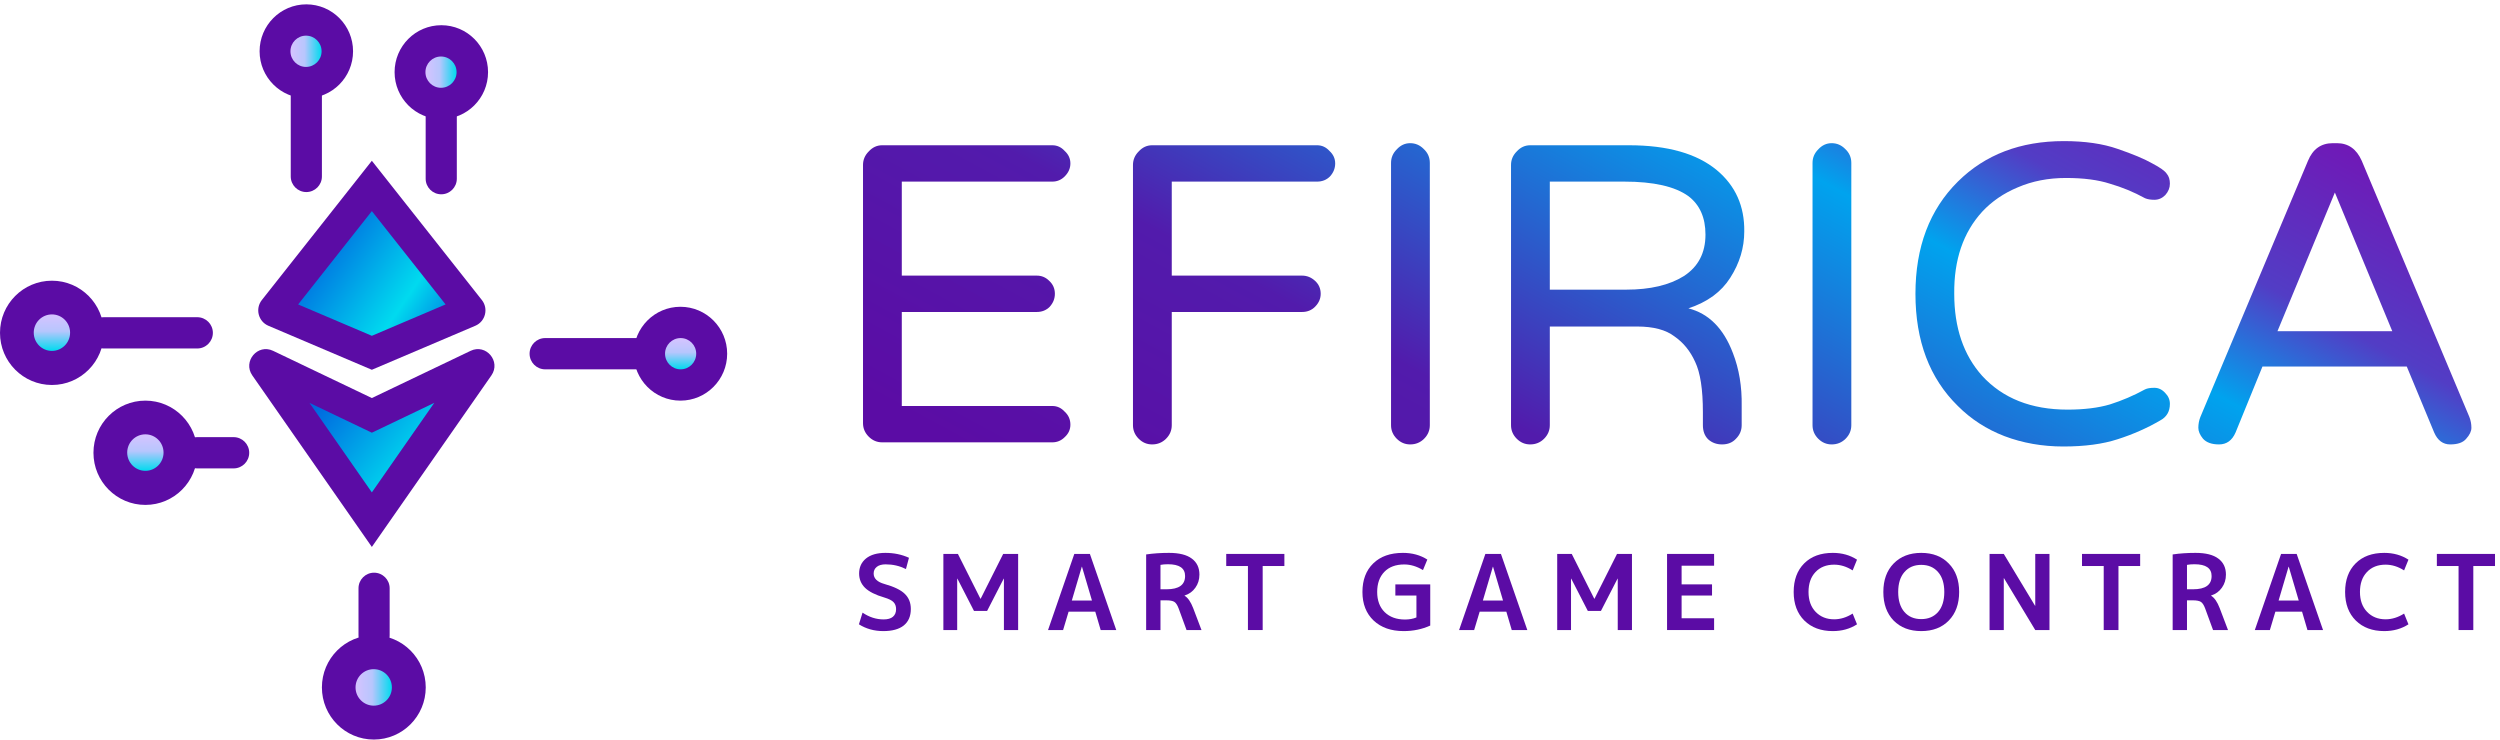 <svg width="311" height="92" viewBox="0 0 311 92" fill="none" xmlns="http://www.w3.org/2000/svg">
<path d="M130.905 50.505C131.506 50.505 132.02 50.742 132.449 51.215C132.921 51.646 133.157 52.184 133.157 52.831C133.157 53.434 132.921 53.95 132.449 54.381C132.02 54.812 131.506 55.027 130.905 55.027H109.739C109.095 55.027 108.538 54.791 108.066 54.317C107.594 53.843 107.358 53.283 107.358 52.637V20.525C107.358 19.879 107.594 19.319 108.066 18.845C108.538 18.328 109.095 18.07 109.739 18.07H130.905C131.506 18.07 132.02 18.306 132.449 18.78C132.921 19.211 133.157 19.728 133.157 20.331C133.157 20.934 132.921 21.473 132.449 21.946C132.02 22.377 131.506 22.592 130.905 22.592H112.183V34.287H128.975C129.576 34.287 130.09 34.502 130.519 34.933C130.991 35.364 131.227 35.902 131.227 36.548C131.227 37.151 131.012 37.69 130.583 38.164C130.155 38.594 129.618 38.81 128.975 38.81H112.183V50.505H130.905Z" fill="url(#paint0_linear)"/>
<path d="M145.767 22.592V34.287H161.979C162.58 34.287 163.116 34.502 163.588 34.933C164.06 35.364 164.295 35.902 164.295 36.548C164.295 37.151 164.06 37.69 163.588 38.164C163.159 38.594 162.623 38.81 161.979 38.81H145.767V52.895C145.767 53.541 145.531 54.101 145.059 54.575C144.587 55.049 144.008 55.286 143.322 55.286C142.679 55.286 142.121 55.049 141.649 54.575C141.177 54.101 140.942 53.541 140.942 52.895V20.525C140.942 19.879 141.177 19.319 141.649 18.845C142.121 18.328 142.679 18.07 143.322 18.07H163.845C164.446 18.07 164.96 18.306 165.389 18.78C165.861 19.211 166.097 19.728 166.097 20.331C166.097 20.934 165.882 21.473 165.453 21.946C165.025 22.377 164.488 22.592 163.845 22.592H145.767Z" fill="url(#paint1_linear)"/>
<path d="M175.426 17.811C176.069 17.811 176.626 18.048 177.098 18.522C177.613 18.996 177.87 19.577 177.87 20.266V52.895C177.87 53.541 177.634 54.101 177.163 54.575C176.691 55.049 176.112 55.286 175.426 55.286C174.782 55.286 174.225 55.049 173.753 54.575C173.281 54.101 173.045 53.541 173.045 52.895V20.266C173.045 19.62 173.281 19.06 173.753 18.587C174.225 18.07 174.782 17.811 175.426 17.811Z" fill="url(#paint2_linear)"/>
<path d="M216.665 52.895C216.665 53.541 216.429 54.101 215.957 54.575C215.528 55.049 214.949 55.286 214.22 55.286C213.534 55.286 212.955 55.071 212.483 54.64C212.054 54.209 211.84 53.627 211.84 52.895V51.28C211.84 48.437 211.518 46.348 210.875 45.013C210.274 43.677 209.416 42.622 208.301 41.847C207.229 41.028 205.685 40.619 203.669 40.619H192.796V52.895C192.796 53.541 192.56 54.101 192.088 54.575C191.617 55.049 191.038 55.286 190.351 55.286C189.708 55.286 189.15 55.049 188.679 54.575C188.207 54.101 187.971 53.541 187.971 52.895V20.525C187.971 19.879 188.207 19.319 188.679 18.845C189.15 18.328 189.708 18.07 190.351 18.07H202.64C207.443 18.07 211.089 19.103 213.577 21.171C215.893 23.109 217.029 25.651 216.986 28.795C216.986 30.82 216.407 32.736 215.249 34.546C214.134 36.312 212.397 37.582 210.038 38.358C212.569 39.004 214.413 40.856 215.571 43.914C216.343 45.896 216.708 48.092 216.665 50.505V52.895ZM202.318 36.032C205.277 36.032 207.658 35.472 209.459 34.352C211.261 33.189 212.161 31.466 212.161 29.183C212.161 27.072 211.454 25.478 210.038 24.402C208.365 23.195 205.706 22.592 202.061 22.592H192.796V36.032H202.318Z" fill="url(#paint3_linear)"/>
<path d="M227.859 17.811C228.503 17.811 229.06 18.048 229.532 18.522C230.047 18.996 230.304 19.577 230.304 20.266V52.895C230.304 53.541 230.068 54.101 229.596 54.575C229.124 55.049 228.545 55.286 227.859 55.286C227.216 55.286 226.658 55.049 226.186 54.575C225.715 54.101 225.479 53.541 225.479 52.895V20.266C225.479 19.62 225.715 19.06 226.186 18.587C226.658 18.07 227.216 17.811 227.859 17.811Z" fill="url(#paint4_linear)"/>
<path d="M266.847 48.437C267.104 48.308 267.49 48.243 268.005 48.243C268.519 48.243 268.97 48.459 269.356 48.889C269.742 49.277 269.935 49.729 269.935 50.246C269.935 51.194 269.527 51.883 268.712 52.314C267.083 53.261 265.324 54.037 263.437 54.64C261.593 55.243 259.341 55.544 256.682 55.544C254.065 55.544 251.621 55.114 249.347 54.252C247.117 53.391 245.187 52.141 243.557 50.505C240.04 47.059 238.282 42.407 238.282 36.548C238.282 30.733 240.04 26.081 243.557 22.592C246.945 19.233 251.342 17.553 256.746 17.553C259.362 17.553 261.593 17.876 263.437 18.522C265.324 19.168 266.761 19.771 267.747 20.331C268.734 20.848 269.334 21.279 269.549 21.623C269.806 21.925 269.935 22.334 269.935 22.851C269.935 23.368 269.742 23.842 269.356 24.272C268.97 24.66 268.519 24.854 268.005 24.854C267.533 24.854 267.147 24.789 266.847 24.66C265.431 23.885 263.973 23.282 262.472 22.851C261.014 22.377 259.191 22.14 257.003 22.14C254.816 22.14 252.821 22.528 251.02 23.303C249.262 24.035 247.782 25.048 246.581 26.34C244.222 28.924 243.064 32.327 243.107 36.548C243.107 40.77 244.265 44.173 246.581 46.757C249.154 49.557 252.693 50.957 257.196 50.957C259.255 50.957 261.014 50.742 262.472 50.311C263.973 49.837 265.431 49.212 266.847 48.437Z" fill="url(#paint5_linear)"/>
<path d="M307.185 51.861C307.357 52.292 307.443 52.745 307.443 53.218C307.443 53.649 307.228 54.101 306.799 54.575C306.413 55.049 305.748 55.286 304.805 55.286C303.904 55.286 303.239 54.791 302.81 53.8L299.401 45.594H281.451L278.105 53.8C277.677 54.791 276.99 55.286 276.047 55.286C275.146 55.286 274.481 55.049 274.052 54.575C273.666 54.101 273.473 53.649 273.473 53.218C273.473 52.745 273.559 52.292 273.731 51.861L287.112 20.008C287.713 18.543 288.742 17.811 290.201 17.811H290.715C292.131 17.811 293.16 18.543 293.803 20.008L307.185 51.861ZM297.599 41.2L290.458 23.949L283.317 41.2H297.599Z" fill="url(#paint6_linear)"/>
<path d="M112.7 70.789C111.917 70.4 111.077 70.205 110.181 70.205C109.699 70.205 109.329 70.309 109.07 70.517C108.812 70.724 108.683 71.001 108.683 71.347C108.683 71.961 109.126 72.394 110.013 72.644C111.219 72.982 112.067 73.392 112.558 73.877C113.058 74.361 113.307 74.988 113.307 75.758C113.307 76.649 113.015 77.332 112.429 77.808C111.843 78.275 110.995 78.508 109.884 78.508C108.756 78.508 107.744 78.227 106.849 77.665L107.301 76.212C108.127 76.774 109.001 77.055 109.923 77.055C110.431 77.055 110.814 76.947 111.073 76.731C111.34 76.506 111.473 76.19 111.473 75.784C111.473 75.412 111.365 75.118 111.15 74.902C110.943 74.685 110.564 74.495 110.013 74.331C108.911 74.011 108.11 73.609 107.611 73.124C107.12 72.64 106.874 72.047 106.874 71.347C106.874 70.569 107.159 69.946 107.727 69.479C108.304 69.012 109.109 68.778 110.143 68.778C111.21 68.778 112.188 68.982 113.075 69.388L112.7 70.789Z" fill="#5B0CA5"/>
<path d="M124.887 71.983H124.861L122.794 76.004H121.166L119.1 71.983H119.074V78.378H117.356V68.908H119.164L121.967 74.486H121.993L124.796 68.908H126.656V78.378H124.887V71.983Z" fill="#5B0CA5"/>
<path d="M130.376 78.378L133.644 68.908H135.582L138.863 78.378H136.925L136.253 76.095H132.933L132.249 78.378H130.376ZM133.334 74.707H135.84L134.6 70.504H134.574L133.334 74.707Z" fill="#5B0CA5"/>
<path d="M144.364 74.681V78.378H142.581V68.973C143.459 68.843 144.407 68.778 145.423 68.778C146.689 68.778 147.636 69.016 148.265 69.492C148.893 69.959 149.208 70.621 149.208 71.477C149.208 72.099 149.04 72.644 148.704 73.111C148.377 73.578 147.929 73.903 147.36 74.084V74.11C147.774 74.352 148.131 74.867 148.433 75.654L149.466 78.378H147.606L146.624 75.693C146.469 75.278 146.293 75.005 146.094 74.876C145.896 74.746 145.556 74.681 145.074 74.681H144.364ZM144.364 73.306H145.126C146.659 73.306 147.425 72.757 147.425 71.658C147.425 70.681 146.715 70.192 145.294 70.192C144.94 70.192 144.63 70.218 144.364 70.27V73.306Z" fill="#5B0CA5"/>
<path d="M159.777 68.908V70.413H157.077V78.378H155.243V70.413H152.543V68.908H159.777Z" fill="#5B0CA5"/>
<path d="M174.693 70.218C173.633 70.218 172.807 70.525 172.212 71.139C171.618 71.754 171.321 72.588 171.321 73.643C171.321 74.698 171.631 75.533 172.251 76.147C172.88 76.761 173.724 77.068 174.783 77.068C175.317 77.068 175.791 76.982 176.204 76.809V74.084H173.582V72.696H177.922V77.82C176.906 78.279 175.804 78.508 174.615 78.508C173.056 78.508 171.812 78.071 170.882 77.198C169.952 76.316 169.487 75.131 169.487 73.643C169.487 72.147 169.935 70.962 170.83 70.089C171.726 69.215 172.957 68.778 174.525 68.778C175.679 68.778 176.691 69.055 177.56 69.609L177.018 70.919C176.243 70.452 175.468 70.218 174.693 70.218Z" fill="#5B0CA5"/>
<path d="M181.511 78.378L184.78 68.908H186.717L189.998 78.378H188.061L187.389 76.095H184.069L183.384 78.378H181.511ZM184.469 74.707H186.976L185.735 70.504H185.71L184.469 74.707Z" fill="#5B0CA5"/>
<path d="M201.247 71.983H201.222L199.155 76.004H197.527L195.46 71.983H195.435V78.378H193.716V68.908H195.525L198.328 74.486H198.354L201.157 68.908H203.017V78.378H201.247V71.983Z" fill="#5B0CA5"/>
<path d="M209.191 70.374V72.696H212.976V74.084H209.191V76.912H213.234V78.378H207.382V68.908H213.234V70.374H209.191Z" fill="#5B0CA5"/>
<path d="M228.171 70.244C227.198 70.244 226.423 70.551 225.846 71.165C225.269 71.771 224.98 72.597 224.98 73.643C224.98 74.681 225.277 75.507 225.871 76.121C226.466 76.735 227.232 77.042 228.171 77.042C228.954 77.042 229.721 76.804 230.47 76.329L231.013 77.665C230.143 78.227 229.14 78.508 228.003 78.508C226.53 78.508 225.35 78.071 224.463 77.198C223.576 76.316 223.133 75.131 223.133 73.643C223.133 72.147 223.568 70.962 224.438 70.089C225.307 69.215 226.496 68.778 228.003 68.778C229.14 68.778 230.143 69.059 231.013 69.622L230.47 70.958C229.721 70.482 228.954 70.244 228.171 70.244Z" fill="#5B0CA5"/>
<path d="M235.567 70.102C236.428 69.219 237.574 68.778 239.003 68.778C240.433 68.778 241.574 69.219 242.427 70.102C243.288 70.975 243.718 72.156 243.718 73.643C243.718 75.131 243.288 76.316 242.427 77.198C241.574 78.071 240.433 78.508 239.003 78.508C237.574 78.508 236.428 78.071 235.567 77.198C234.715 76.316 234.288 75.131 234.288 73.643C234.288 72.156 234.715 70.975 235.567 70.102ZM236.911 76.134C237.427 76.722 238.125 77.016 239.003 77.016C239.882 77.016 240.579 76.722 241.096 76.134C241.613 75.537 241.871 74.707 241.871 73.643C241.871 72.579 241.613 71.754 241.096 71.165C240.579 70.569 239.882 70.27 239.003 70.27C238.125 70.27 237.427 70.569 236.911 71.165C236.394 71.754 236.136 72.579 236.136 73.643C236.136 74.707 236.394 75.537 236.911 76.134Z" fill="#5B0CA5"/>
<path d="M247.501 78.378V68.908H249.271L253.159 75.356H253.185V68.908H254.955V78.378H253.185L249.297 71.931H249.271V78.378H247.501Z" fill="#5B0CA5"/>
<path d="M266.236 68.908V70.413H263.537V78.378H261.702V70.413H259.002V68.908H266.236Z" fill="#5B0CA5"/>
<path d="M272.062 74.681V78.378H270.279V68.973C271.158 68.843 272.105 68.778 273.121 68.778C274.387 68.778 275.334 69.016 275.963 69.492C276.592 69.959 276.906 70.621 276.906 71.477C276.906 72.099 276.738 72.644 276.402 73.111C276.075 73.578 275.627 73.903 275.059 74.084V74.11C275.472 74.352 275.829 74.867 276.131 75.654L277.164 78.378H275.304L274.322 75.693C274.167 75.278 273.991 75.005 273.793 74.876C273.595 74.746 273.255 74.681 272.772 74.681H272.062ZM272.062 73.306H272.824C274.357 73.306 275.123 72.757 275.123 71.658C275.123 70.681 274.413 70.192 272.992 70.192C272.639 70.192 272.329 70.218 272.062 70.27V73.306Z" fill="#5B0CA5"/>
<path d="M280.499 78.378L283.767 68.908H285.705L288.986 78.378H287.048L286.376 76.095H283.056L282.372 78.378H280.499ZM283.457 74.707H285.963L284.723 70.504H284.697L283.457 74.707Z" fill="#5B0CA5"/>
<path d="M296.769 70.244C295.796 70.244 295.021 70.551 294.444 71.165C293.867 71.771 293.579 72.597 293.579 73.643C293.579 74.681 293.876 75.507 294.47 76.121C295.064 76.735 295.831 77.042 296.769 77.042C297.553 77.042 298.319 76.804 299.069 76.329L299.611 77.665C298.741 78.227 297.738 78.508 296.601 78.508C295.129 78.508 293.949 78.071 293.062 77.198C292.175 76.316 291.731 75.131 291.731 73.643C291.731 72.147 292.166 70.962 293.036 70.089C293.906 69.215 295.094 68.778 296.601 68.778C297.738 68.778 298.741 69.059 299.611 69.622L299.069 70.958C298.319 70.482 297.553 70.244 296.769 70.244Z" fill="#5B0CA5"/>
<path d="M310.379 68.908V70.413H307.68V78.378H305.845V70.413H303.145V68.908H310.379Z" fill="#5B0CA5"/>
<path d="M46.258 64.645L32.912 45.496C32.853 45.412 32.944 45.305 33.037 45.349L46.258 51.672L59.48 45.349C59.573 45.305 59.664 45.412 59.605 45.496L46.258 64.645Z" fill="url(#paint7_linear)"/>
<path d="M46.258 23.132L58.449 38.564C58.49 38.616 58.47 38.693 58.41 38.718L46.258 43.889L34.107 38.718C34.047 38.693 34.027 38.616 34.068 38.564L46.258 23.132Z" fill="url(#paint8_linear)"/>
<path fill-rule="evenodd" clip-rule="evenodd" d="M58.547 43.641C60.464 42.724 62.346 44.958 61.128 46.705L46.258 68.039L31.389 46.705C30.171 44.958 32.053 42.724 33.97 43.641L46.258 49.517L58.547 43.641ZM54.021 50.116L46.258 53.828L38.496 50.116L46.258 61.252L54.021 50.116Z" fill="#5B0CA5"/>
<path fill-rule="evenodd" clip-rule="evenodd" d="M46.258 20L59.943 37.323C60.792 38.398 60.388 39.989 59.13 40.525L46.258 46.001L33.387 40.525C32.129 39.989 31.725 38.398 32.574 37.323L46.258 20ZM37.087 37.872L46.258 41.774L55.43 37.872L46.258 26.262L37.087 37.872Z" fill="#5B0CA5"/>
<path d="M10.98 41.406C10.98 40.331 11.851 39.46 12.926 39.46H24.535C25.61 39.46 26.481 40.331 26.481 41.406V41.406C26.481 42.48 25.61 43.352 24.535 43.352H12.926C11.851 43.352 10.98 42.48 10.98 41.406V41.406Z" fill="#5B0CA5"/>
<path d="M12.918 41.405C12.918 44.988 10.026 47.892 6.459 47.892C2.892 47.892 0 44.988 0 41.405C0 37.823 2.892 34.919 6.459 34.919C10.026 34.919 12.918 37.823 12.918 41.405Z" fill="#5B0CA5"/>
<path d="M8.719 41.383C8.719 42.636 7.707 43.653 6.459 43.653C5.21 43.653 4.198 42.636 4.198 41.383C4.198 40.129 5.21 39.112 6.459 39.112C7.707 39.112 8.719 40.129 8.719 41.383Z" fill="url(#paint9_linear)"/>
<path d="M81.381 44.001C81.381 42.926 80.51 42.055 79.435 42.055H67.826C66.751 42.055 65.88 42.926 65.88 44.001V44.001C65.88 45.075 66.751 45.947 67.826 45.947H79.435C80.51 45.947 81.381 45.075 81.381 44.001V44.001Z" fill="#5B0CA5"/>
<path d="M78.833 44.001C78.833 47.225 81.436 49.839 84.646 49.839C87.856 49.839 90.459 47.225 90.459 44.001C90.459 40.777 87.856 38.163 84.646 38.163C81.436 38.163 78.833 40.777 78.833 44.001Z" fill="#5B0CA5"/>
<path d="M82.732 44.001C82.732 45.075 83.6 45.947 84.67 45.947C85.74 45.947 86.608 45.075 86.608 44.001C86.608 42.926 85.74 42.055 84.67 42.055C83.6 42.055 82.732 42.926 82.732 44.001Z" fill="url(#paint10_linear)"/>
<path d="M54.891 11.881C53.82 11.881 52.953 12.748 52.953 13.819L52.953 22.232C52.953 23.302 53.82 24.17 54.891 24.17V24.17C55.961 24.17 56.828 23.302 56.828 22.232L56.828 13.819C56.828 12.748 55.961 11.881 54.891 11.881V11.881Z" fill="#5B0CA5"/>
<path d="M54.9 14.811C58.11 14.811 60.713 12.198 60.713 8.974C60.713 5.749 58.11 3.136 54.9 3.136C51.69 3.136 49.087 5.749 49.087 8.974C49.087 12.198 51.69 14.811 54.9 14.811Z" fill="#5B0CA5"/>
<path d="M54.861 10.921C55.931 10.921 56.799 10.05 56.799 8.975C56.799 7.901 55.931 7.029 54.861 7.029C53.791 7.029 52.924 7.901 52.924 8.975C52.924 10.05 53.791 10.921 54.861 10.921Z" fill="url(#paint11_linear)"/>
<path d="M38.107 9.622C37.037 9.622 36.169 10.49 36.169 11.56L36.169 21.955C36.169 23.025 37.037 23.892 38.107 23.892V23.892C39.177 23.892 40.045 23.025 40.045 21.955L40.045 11.56C40.045 10.49 39.177 9.622 38.107 9.622V9.622Z" fill="#5B0CA5"/>
<path d="M38.107 12.217C41.317 12.217 43.92 9.603 43.92 6.379C43.92 3.155 41.317 0.541 38.107 0.541C34.897 0.541 32.294 3.155 32.294 6.379C32.294 9.603 34.897 12.217 38.107 12.217Z" fill="#5B0CA5"/>
<path d="M38.068 8.326C39.139 8.326 40.006 7.455 40.006 6.381C40.006 5.306 39.139 4.435 38.068 4.435C36.998 4.435 36.131 5.306 36.131 6.381C36.131 7.455 36.998 8.326 38.068 8.326Z" fill="url(#paint12_linear)"/>
<path d="M22.606 56.325C22.606 55.25 23.477 54.379 24.552 54.379H29.056C30.131 54.379 31.002 55.25 31.002 56.325V56.325C31.002 57.399 30.131 58.27 29.056 58.27H24.552C23.477 58.27 22.606 57.399 22.606 56.325V56.325Z" fill="#5B0CA5"/>
<path d="M24.544 56.324C24.544 59.907 21.652 62.811 18.085 62.811C14.518 62.811 11.626 59.907 11.626 56.324C11.626 52.742 14.518 49.838 18.085 49.838C21.652 49.838 24.544 52.742 24.544 56.324Z" fill="#5B0CA5"/>
<path d="M20.345 56.301C20.345 57.555 19.333 58.572 18.085 58.572C16.836 58.572 15.824 57.555 15.824 56.301C15.824 55.048 16.836 54.031 18.085 54.031C19.333 54.031 20.345 55.048 20.345 56.301Z" fill="url(#paint13_linear)"/>
<path d="M46.535 80.973C45.465 80.973 44.598 80.106 44.598 79.035L44.598 73.181C44.598 72.111 45.465 71.243 46.535 71.243V71.243C47.606 71.243 48.473 72.111 48.473 73.181L48.473 79.035C48.473 80.106 47.606 80.973 46.535 80.973V80.973Z" fill="#5B0CA5"/>
<path d="M46.503 79.027C50.071 79.027 52.962 81.931 52.962 85.513C52.962 89.096 50.071 92 46.503 92C42.936 92 40.045 89.096 40.045 85.513C40.045 81.931 42.936 79.027 46.503 79.027Z" fill="#5B0CA5"/>
<path d="M46.49 83.244C47.738 83.244 48.75 84.26 48.75 85.514C48.75 86.768 47.738 87.784 46.49 87.784C45.241 87.784 44.229 86.768 44.229 85.514C44.229 84.26 45.241 83.244 46.49 83.244Z" fill="url(#paint14_linear)"/>
<defs>
<linearGradient id="paint0_linear" x1="107.358" y1="49.021" x2="165.772" y2="-58.965" gradientUnits="userSpaceOnUse">
<stop stop-color="#5B0CA5"/>
<stop offset="0.287" stop-color="#521BAC"/>
<stop offset="0.652" stop-color="#00A3EE"/>
<stop offset="0.773" stop-color="#523DC5"/>
<stop offset="1" stop-color="#7B0BB1"/>
</linearGradient>
<linearGradient id="paint1_linear" x1="107.358" y1="49.021" x2="165.772" y2="-58.965" gradientUnits="userSpaceOnUse">
<stop stop-color="#5B0CA5"/>
<stop offset="0.287" stop-color="#521BAC"/>
<stop offset="0.652" stop-color="#00A3EE"/>
<stop offset="0.773" stop-color="#523DC5"/>
<stop offset="1" stop-color="#7B0BB1"/>
</linearGradient>
<linearGradient id="paint2_linear" x1="107.358" y1="49.021" x2="165.772" y2="-58.965" gradientUnits="userSpaceOnUse">
<stop stop-color="#5B0CA5"/>
<stop offset="0.287" stop-color="#521BAC"/>
<stop offset="0.652" stop-color="#00A3EE"/>
<stop offset="0.773" stop-color="#523DC5"/>
<stop offset="1" stop-color="#7B0BB1"/>
</linearGradient>
<linearGradient id="paint3_linear" x1="107.358" y1="49.021" x2="165.772" y2="-58.965" gradientUnits="userSpaceOnUse">
<stop stop-color="#5B0CA5"/>
<stop offset="0.287" stop-color="#521BAC"/>
<stop offset="0.652" stop-color="#00A3EE"/>
<stop offset="0.773" stop-color="#523DC5"/>
<stop offset="1" stop-color="#7B0BB1"/>
</linearGradient>
<linearGradient id="paint4_linear" x1="107.358" y1="49.021" x2="165.772" y2="-58.965" gradientUnits="userSpaceOnUse">
<stop stop-color="#5B0CA5"/>
<stop offset="0.287" stop-color="#521BAC"/>
<stop offset="0.652" stop-color="#00A3EE"/>
<stop offset="0.773" stop-color="#523DC5"/>
<stop offset="1" stop-color="#7B0BB1"/>
</linearGradient>
<linearGradient id="paint5_linear" x1="107.358" y1="49.021" x2="165.772" y2="-58.965" gradientUnits="userSpaceOnUse">
<stop stop-color="#5B0CA5"/>
<stop offset="0.287" stop-color="#521BAC"/>
<stop offset="0.652" stop-color="#00A3EE"/>
<stop offset="0.773" stop-color="#523DC5"/>
<stop offset="1" stop-color="#7B0BB1"/>
</linearGradient>
<linearGradient id="paint6_linear" x1="107.358" y1="49.021" x2="165.772" y2="-58.965" gradientUnits="userSpaceOnUse">
<stop stop-color="#5B0CA5"/>
<stop offset="0.287" stop-color="#521BAC"/>
<stop offset="0.652" stop-color="#00A3EE"/>
<stop offset="0.773" stop-color="#523DC5"/>
<stop offset="1" stop-color="#7B0BB1"/>
</linearGradient>
<linearGradient id="paint7_linear" x1="32.695" y1="58.18" x2="48.711" y2="71.124" gradientUnits="userSpaceOnUse">
<stop offset="0.011" stop-color="#0066DF"/>
<stop offset="0.696" stop-color="#00DAEF"/>
<stop offset="1" stop-color="#0085E3"/>
</linearGradient>
<linearGradient id="paint8_linear" x1="33.987" y1="36.992" x2="50.284" y2="48.165" gradientUnits="userSpaceOnUse">
<stop offset="0.011" stop-color="#0066DF"/>
<stop offset="0.696" stop-color="#00DAEF"/>
<stop offset="1" stop-color="#0085E3"/>
</linearGradient>
<linearGradient id="paint9_linear" x1="6.459" y1="39.112" x2="6.459" y2="43.653" gradientUnits="userSpaceOnUse">
<stop stop-color="#D6C3FF"/>
<stop offset="0.459" stop-color="#B7C6FD"/>
<stop offset="1" stop-color="#00DAEF"/>
</linearGradient>
<linearGradient id="paint10_linear" x1="84.67" y1="42.055" x2="84.67" y2="45.947" gradientUnits="userSpaceOnUse">
<stop stop-color="#D6C3FF"/>
<stop offset="0.459" stop-color="#B7C6FD"/>
<stop offset="1" stop-color="#00DAEF"/>
</linearGradient>
<linearGradient id="paint11_linear" x1="52.924" y1="8.975" x2="56.799" y2="8.975" gradientUnits="userSpaceOnUse">
<stop stop-color="#D6C3FF"/>
<stop offset="0.459" stop-color="#B7C6FD"/>
<stop offset="1" stop-color="#00DAEF"/>
</linearGradient>
<linearGradient id="paint12_linear" x1="36.131" y1="6.381" x2="40.006" y2="6.381" gradientUnits="userSpaceOnUse">
<stop stop-color="#D6C3FF"/>
<stop offset="0.459" stop-color="#B7C6FD"/>
<stop offset="1" stop-color="#00DAEF"/>
</linearGradient>
<linearGradient id="paint13_linear" x1="18.085" y1="54.031" x2="18.085" y2="58.572" gradientUnits="userSpaceOnUse">
<stop stop-color="#D6C3FF"/>
<stop offset="0.459" stop-color="#B7C6FD"/>
<stop offset="1" stop-color="#00DAEF"/>
</linearGradient>
<linearGradient id="paint14_linear" x1="44.229" y1="85.514" x2="48.75" y2="85.514" gradientUnits="userSpaceOnUse">
<stop stop-color="#D6C3FF"/>
<stop offset="0.459" stop-color="#B7C6FD"/>
<stop offset="1" stop-color="#00DAEF"/>
</linearGradient>
</defs>
</svg>
